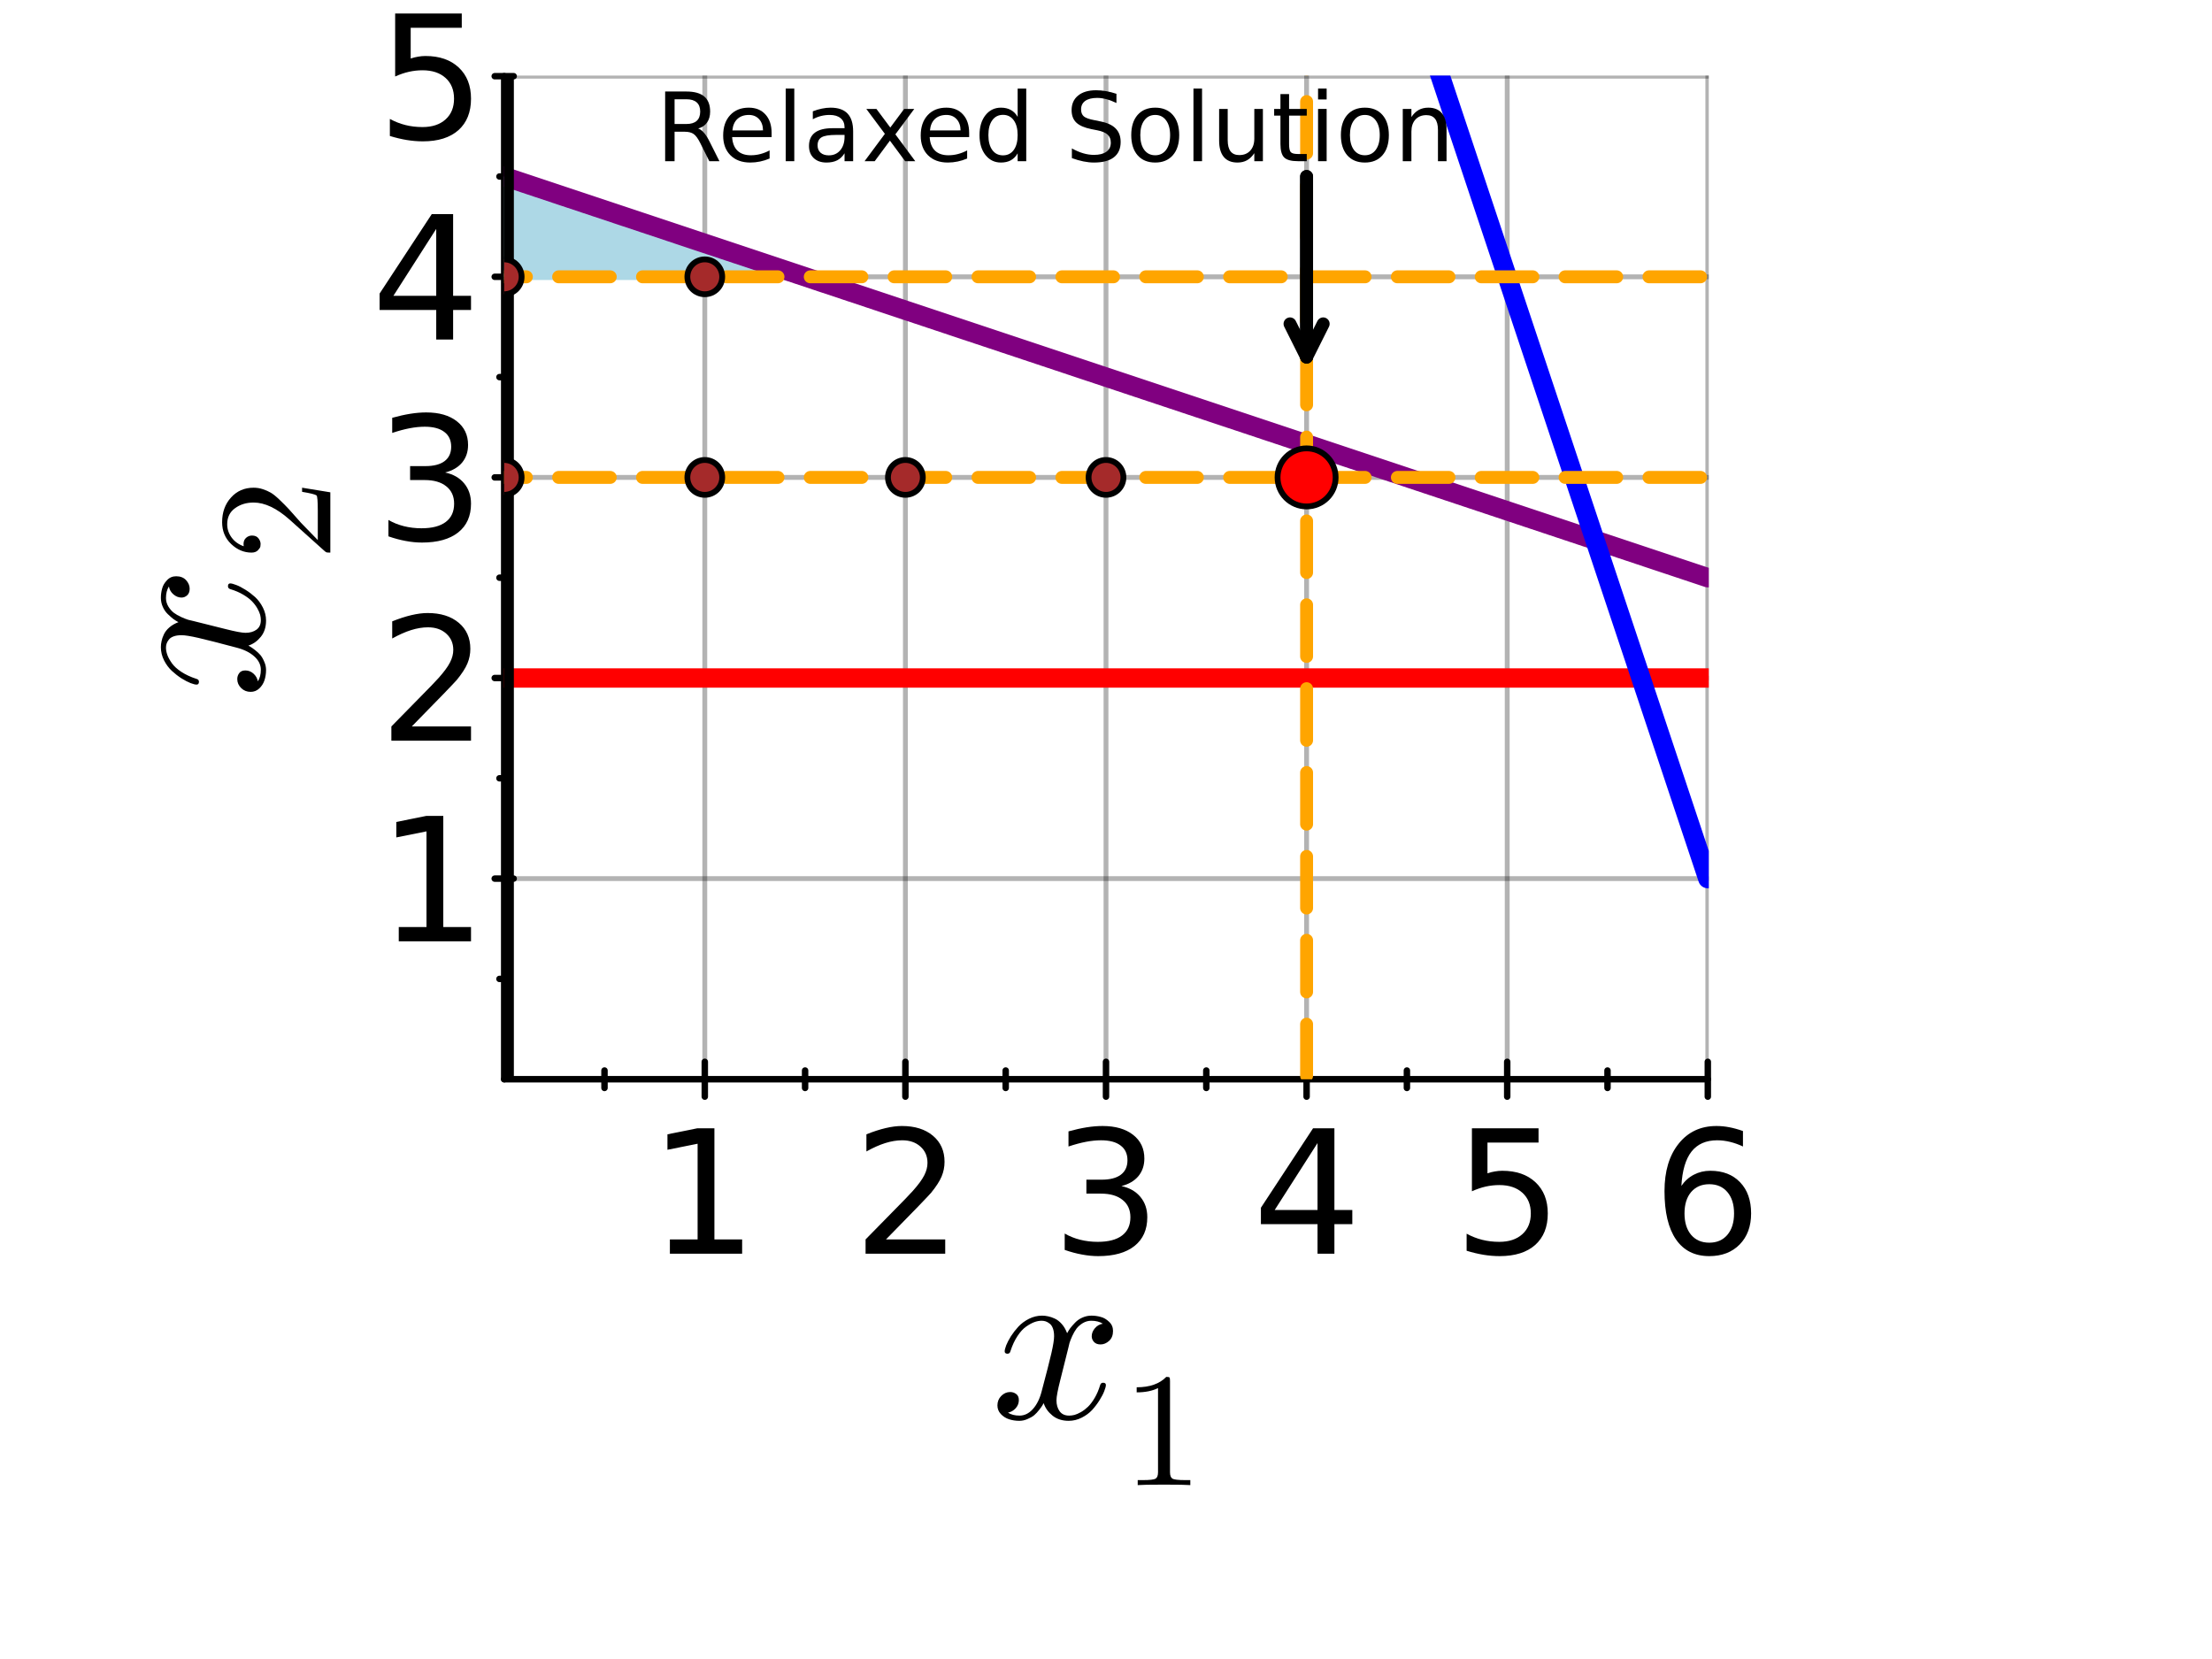 <?xml version="1.0" encoding="utf-8"?>
<svg xmlns="http://www.w3.org/2000/svg" xmlns:xlink="http://www.w3.org/1999/xlink" width="600" height="450" viewBox="0 0 2400 1800">
<rect x="0" y="0" width="2400" height="1800" fill="#333333" stroke="none"/>
<defs>
  <clipPath id="clip510">
    <rect x="0" y="0" width="2400" height="1800"/>
  </clipPath>
</defs>
<path clip-path="url(#clip510)" d="
M0 1800 L2400 1800 L2400 0 L0 0  Z
  " fill="#ffffff" fill-rule="evenodd" fill-opacity="1"/>
<defs>
  <clipPath id="clip511">
    <rect x="480" y="0" width="1681" height="1681"/>
  </clipPath>
</defs>
<defs>
  <clipPath id="clip512">
    <rect x="547" y="82" width="1307" height="1089"/>
  </clipPath>
</defs>
<path clip-path="url(#clip510)" d="
M547.041 1170.94 L1852.96 1170.94 L1852.96 82.677 L547.041 82.677  Z
  " fill="#ffffff" fill-rule="evenodd" fill-opacity="1"/>
<polyline clip-path="url(#clip512)" style="stroke:#000000; stroke-linecap:round; stroke-linejoin:round; stroke-width:5.25; stroke-opacity:0.3; fill:none" points="
  764.694,1170.94 764.694,82.677 
  "/>
<polyline clip-path="url(#clip512)" style="stroke:#000000; stroke-linecap:round; stroke-linejoin:round; stroke-width:5.25; stroke-opacity:0.3; fill:none" points="
  982.347,1170.94 982.347,82.677 
  "/>
<polyline clip-path="url(#clip512)" style="stroke:#000000; stroke-linecap:round; stroke-linejoin:round; stroke-width:5.25; stroke-opacity:0.3; fill:none" points="
  1200,1170.94 1200,82.677 
  "/>
<polyline clip-path="url(#clip512)" style="stroke:#000000; stroke-linecap:round; stroke-linejoin:round; stroke-width:5.25; stroke-opacity:0.3; fill:none" points="
  1417.65,1170.94 1417.65,82.677 
  "/>
<polyline clip-path="url(#clip512)" style="stroke:#000000; stroke-linecap:round; stroke-linejoin:round; stroke-width:5.25; stroke-opacity:0.3; fill:none" points="
  1635.31,1170.94 1635.31,82.677 
  "/>
<polyline clip-path="url(#clip512)" style="stroke:#000000; stroke-linecap:round; stroke-linejoin:round; stroke-width:5.25; stroke-opacity:0.3; fill:none" points="
  1852.96,1170.94 1852.96,82.677 
  "/>
<polyline clip-path="url(#clip510)" style="stroke:#000000; stroke-linecap:round; stroke-linejoin:round; stroke-width:7; stroke-opacity:1; fill:none" points="
  547.041,1170.94 1852.96,1170.94 
  "/>
<polyline clip-path="url(#clip510)" style="stroke:#000000; stroke-linecap:round; stroke-linejoin:round; stroke-width:7; stroke-opacity:1; fill:none" points="
  764.694,1189.84 764.694,1152.04 
  "/>
<polyline clip-path="url(#clip510)" style="stroke:#000000; stroke-linecap:round; stroke-linejoin:round; stroke-width:7; stroke-opacity:1; fill:none" points="
  982.347,1189.84 982.347,1152.04 
  "/>
<polyline clip-path="url(#clip510)" style="stroke:#000000; stroke-linecap:round; stroke-linejoin:round; stroke-width:7; stroke-opacity:1; fill:none" points="
  1200,1189.84 1200,1152.04 
  "/>
<polyline clip-path="url(#clip510)" style="stroke:#000000; stroke-linecap:round; stroke-linejoin:round; stroke-width:7; stroke-opacity:1; fill:none" points="
  1417.65,1189.84 1417.65,1152.04 
  "/>
<polyline clip-path="url(#clip510)" style="stroke:#000000; stroke-linecap:round; stroke-linejoin:round; stroke-width:7; stroke-opacity:1; fill:none" points="
  1635.31,1189.84 1635.31,1152.04 
  "/>
<polyline clip-path="url(#clip510)" style="stroke:#000000; stroke-linecap:round; stroke-linejoin:round; stroke-width:7; stroke-opacity:1; fill:none" points="
  1852.96,1189.84 1852.96,1152.04 
  "/>
<polyline clip-path="url(#clip510)" style="stroke:#000000; stroke-linecap:round; stroke-linejoin:round; stroke-width:7; stroke-opacity:1; fill:none" points="
  655.868,1180.39 655.868,1161.49 
  "/>
<polyline clip-path="url(#clip510)" style="stroke:#000000; stroke-linecap:round; stroke-linejoin:round; stroke-width:7; stroke-opacity:1; fill:none" points="
  873.521,1180.39 873.521,1161.49 
  "/>
<polyline clip-path="url(#clip510)" style="stroke:#000000; stroke-linecap:round; stroke-linejoin:round; stroke-width:7; stroke-opacity:1; fill:none" points="
  1091.17,1180.39 1091.17,1161.49 
  "/>
<polyline clip-path="url(#clip510)" style="stroke:#000000; stroke-linecap:round; stroke-linejoin:round; stroke-width:7; stroke-opacity:1; fill:none" points="
  1308.83,1180.39 1308.83,1161.49 
  "/>
<polyline clip-path="url(#clip510)" style="stroke:#000000; stroke-linecap:round; stroke-linejoin:round; stroke-width:7; stroke-opacity:1; fill:none" points="
  1526.48,1180.39 1526.48,1161.49 
  "/>
<polyline clip-path="url(#clip510)" style="stroke:#000000; stroke-linecap:round; stroke-linejoin:round; stroke-width:7; stroke-opacity:1; fill:none" points="
  1744.13,1180.39 1744.13,1161.49 
  "/>
<path clip-path="url(#clip510)" d="M726.823 1344.75 L756.901 1344.75 L756.901 1240.93 L724.18 1247.49 L724.18 1230.72 L756.719 1224.16 L775.13 1224.16 L775.13 1344.75 L805.208 1344.75 L805.208 1360.24 L726.823 1360.24 L726.823 1344.75 Z" fill="#000000" fill-rule="evenodd" fill-opacity="1" /><path clip-path="url(#clip510)" d="M961.293 1344.75 L1025.55 1344.75 L1025.55 1360.24 L939.144 1360.24 L939.144 1344.75 Q949.626 1333.9 967.673 1315.67 Q985.811 1297.35 990.459 1292.06 Q999.3 1282.13 1002.76 1275.29 Q1006.32 1268.37 1006.32 1261.71 Q1006.32 1250.87 998.662 1244.03 Q991.097 1237.2 978.884 1237.2 Q970.225 1237.2 960.563 1240.2 Q950.993 1243.21 940.056 1249.32 L940.056 1230.72 Q951.175 1226.26 960.837 1223.98 Q970.498 1221.7 978.519 1221.7 Q999.665 1221.7 1012.24 1232.27 Q1024.82 1242.85 1024.82 1260.53 Q1024.82 1268.91 1021.63 1276.48 Q1018.53 1283.95 1010.24 1294.16 Q1007.96 1296.8 995.745 1309.47 Q983.532 1322.05 961.293 1344.75 Z" fill="#000000" fill-rule="evenodd" fill-opacity="1" /><path clip-path="url(#clip510)" d="M1216.73 1286.87 Q1229.94 1289.7 1237.32 1298.63 Q1244.8 1307.56 1244.8 1320.68 Q1244.8 1340.83 1230.94 1351.86 Q1217.09 1362.88 1191.57 1362.88 Q1183 1362.88 1173.89 1361.15 Q1164.86 1359.51 1155.2 1356.14 L1155.2 1338.37 Q1162.86 1342.83 1171.97 1345.11 Q1181.09 1347.39 1191.02 1347.39 Q1208.34 1347.39 1217.36 1340.55 Q1226.48 1333.72 1226.48 1320.68 Q1226.48 1308.65 1218 1301.91 Q1209.62 1295.07 1194.58 1295.07 L1178.72 1295.07 L1178.72 1279.94 L1195.31 1279.94 Q1208.89 1279.94 1216.09 1274.56 Q1223.29 1269.1 1223.29 1258.89 Q1223.29 1248.41 1215.81 1242.85 Q1208.43 1237.2 1194.58 1237.2 Q1187.01 1237.2 1178.35 1238.84 Q1169.69 1240.48 1159.3 1243.94 L1159.3 1227.53 Q1169.79 1224.62 1178.9 1223.16 Q1188.11 1221.7 1196.22 1221.7 Q1217.18 1221.7 1229.39 1231.27 Q1241.61 1240.75 1241.61 1256.97 Q1241.61 1268.28 1235.14 1276.11 Q1228.67 1283.86 1216.73 1286.87 Z" fill="#000000" fill-rule="evenodd" fill-opacity="1" /><path clip-path="url(#clip510)" d="M1429.5 1240.2 L1383.02 1312.85 L1429.5 1312.85 L1429.5 1240.2 M1424.67 1224.16 L1447.82 1224.16 L1447.82 1312.85 L1467.24 1312.85 L1467.24 1328.16 L1447.82 1328.16 L1447.82 1360.24 L1429.5 1360.24 L1429.5 1328.16 L1368.07 1328.16 L1368.07 1310.39 L1424.67 1224.16 Z" fill="#000000" fill-rule="evenodd" fill-opacity="1" /><path clip-path="url(#clip510)" d="M1597.02 1224.16 L1669.3 1224.16 L1669.3 1239.66 L1613.89 1239.66 L1613.89 1273.02 Q1617.9 1271.65 1621.91 1271.01 Q1625.92 1270.28 1629.93 1270.28 Q1652.71 1270.28 1666.02 1282.77 Q1679.33 1295.25 1679.33 1316.58 Q1679.33 1338.55 1665.66 1350.76 Q1651.99 1362.88 1627.1 1362.88 Q1618.54 1362.88 1609.6 1361.43 Q1600.76 1359.97 1591.28 1357.05 L1591.28 1338.55 Q1599.49 1343.02 1608.24 1345.2 Q1616.99 1347.39 1626.74 1347.39 Q1642.51 1347.39 1651.71 1339.1 Q1660.92 1330.8 1660.92 1316.58 Q1660.92 1302.36 1651.71 1294.07 Q1642.51 1285.78 1626.74 1285.78 Q1619.36 1285.78 1611.97 1287.42 Q1604.68 1289.06 1597.02 1292.52 L1597.02 1224.16 Z" fill="#000000" fill-rule="evenodd" fill-opacity="1" /><path clip-path="url(#clip510)" d="M1854.55 1284.86 Q1842.16 1284.86 1834.87 1293.34 Q1827.67 1301.82 1827.67 1316.58 Q1827.67 1331.26 1834.87 1339.82 Q1842.16 1348.3 1854.55 1348.3 Q1866.95 1348.3 1874.15 1339.82 Q1881.44 1331.26 1881.44 1316.58 Q1881.44 1301.82 1874.15 1293.34 Q1866.95 1284.86 1854.55 1284.86 M1891.1 1227.17 L1891.1 1243.94 Q1884.18 1240.66 1877.07 1238.93 Q1870.05 1237.2 1863.12 1237.2 Q1844.89 1237.2 1835.23 1249.5 Q1825.66 1261.8 1824.29 1286.69 Q1829.67 1278.76 1837.78 1274.56 Q1845.89 1270.28 1855.65 1270.28 Q1876.16 1270.28 1888 1282.77 Q1899.94 1295.16 1899.94 1316.58 Q1899.94 1337.55 1887.55 1350.22 Q1875.15 1362.88 1854.55 1362.88 Q1830.95 1362.88 1818.46 1344.84 Q1805.97 1326.7 1805.97 1292.34 Q1805.97 1260.07 1821.29 1240.93 Q1836.6 1221.7 1862.39 1221.7 Q1869.32 1221.7 1876.34 1223.07 Q1883.45 1224.43 1891.1 1227.17 Z" fill="#000000" fill-rule="evenodd" fill-opacity="1" /><path clip-path="url(#clip510)" d="M1207.62 1444.07 Q1207.62 1450.95 1203.32 1454.89 Q1199.02 1458.7 1194.1 1458.7 Q1189.42 1458.7 1186.96 1455.99 Q1184.51 1453.29 1184.51 1449.84 Q1184.51 1445.17 1187.95 1441.11 Q1191.39 1437.06 1196.56 1436.2 Q1191.51 1433 1184.01 1433 Q1179.09 1433 1174.79 1435.58 Q1170.61 1438.16 1168.03 1441.48 Q1165.57 1444.8 1163.35 1449.6 Q1161.26 1454.27 1160.4 1457.1 Q1159.67 1459.8 1159.05 1462.76 L1150.44 1497.19 Q1146.26 1513.54 1146.26 1519.32 Q1146.26 1526.45 1149.71 1531.25 Q1153.15 1535.92 1160.03 1535.92 Q1162.74 1535.92 1165.81 1535.18 Q1168.89 1534.32 1172.82 1532.11 Q1176.88 1529.77 1180.45 1526.33 Q1184.14 1522.76 1187.7 1516.74 Q1191.27 1510.71 1193.6 1502.97 Q1194.34 1500.26 1196.8 1500.26 Q1199.88 1500.26 1199.88 1502.72 Q1199.88 1504.81 1198.15 1509.24 Q1196.56 1513.54 1192.99 1519.2 Q1189.55 1524.73 1185 1529.77 Q1180.45 1534.69 1173.68 1538.14 Q1166.92 1541.58 1159.54 1541.58 Q1148.97 1541.58 1141.96 1535.92 Q1134.95 1530.27 1132.37 1522.4 Q1131.75 1523.5 1130.89 1524.98 Q1130.03 1526.45 1127.45 1529.77 Q1124.99 1532.97 1122.16 1535.43 Q1119.33 1537.77 1114.91 1539.61 Q1110.6 1541.58 1105.93 1541.58 Q1100.03 1541.58 1094.74 1539.86 Q1089.57 1538.14 1085.88 1534.2 Q1082.2 1530.27 1082.2 1524.85 Q1082.2 1518.83 1086.25 1514.65 Q1090.43 1510.34 1096.09 1510.34 Q1099.66 1510.34 1102.49 1512.44 Q1105.44 1514.53 1105.44 1519.08 Q1105.44 1524.12 1101.99 1527.93 Q1098.55 1531.74 1093.63 1532.72 Q1098.67 1535.92 1106.17 1535.92 Q1114.29 1535.92 1120.68 1528.79 Q1127.08 1521.66 1130.15 1509.73 Q1137.78 1481.08 1140.73 1468.29 Q1143.68 1455.38 1143.68 1449.84 Q1143.68 1444.68 1142.33 1441.11 Q1140.97 1437.55 1138.64 1435.95 Q1136.42 1434.23 1134.33 1433.61 Q1132.37 1433 1130.15 1433 Q1126.46 1433 1122.28 1434.47 Q1118.23 1435.95 1113.31 1439.39 Q1108.51 1442.71 1103.96 1449.6 Q1099.41 1456.48 1096.34 1465.95 Q1095.72 1468.78 1093.02 1468.78 Q1090.07 1468.66 1090.07 1466.2 Q1090.07 1464.11 1091.66 1459.8 Q1093.39 1455.38 1096.83 1449.84 Q1100.4 1444.31 1104.94 1439.39 Q1109.62 1434.35 1116.38 1430.91 Q1123.27 1427.46 1130.65 1427.46 Q1133.97 1427.46 1137.16 1428.2 Q1140.48 1428.82 1144.42 1430.66 Q1148.48 1432.51 1152.04 1436.56 Q1155.61 1440.62 1157.82 1446.52 Q1159.3 1443.7 1161.26 1440.99 Q1163.35 1438.29 1166.55 1434.97 Q1169.87 1431.52 1174.42 1429.55 Q1179.09 1427.46 1184.26 1427.46 Q1189.3 1427.46 1194.22 1428.82 Q1199.14 1430.05 1203.32 1434.1 Q1207.62 1438.04 1207.62 1444.07 Z" fill="#000000" fill-rule="evenodd" fill-opacity="1" /><path clip-path="url(#clip510)" d="M1233.29 1510.7 L1233.29 1505.19 Q1254.47 1505.19 1265.4 1493.91 Q1268.41 1493.91 1268.93 1494.6 Q1269.45 1495.29 1269.45 1498.47 L1269.45 1597.38 Q1269.45 1602.63 1272.03 1604.26 Q1274.61 1605.9 1285.89 1605.9 L1291.48 1605.9 L1291.48 1611.32 Q1285.29 1610.8 1262.91 1610.8 Q1240.53 1610.8 1234.41 1611.32 L1234.41 1605.9 L1240.01 1605.9 Q1251.11 1605.9 1253.78 1604.35 Q1256.45 1602.71 1256.45 1597.38 L1256.45 1506.05 Q1247.24 1510.7 1233.29 1510.7 Z" fill="#000000" fill-rule="evenodd" fill-opacity="1" /><polyline clip-path="url(#clip512)" style="stroke:#000000; stroke-linecap:round; stroke-linejoin:round; stroke-width:5.25; stroke-opacity:0.3; fill:none" points="
  547.041,953.289 1852.96,953.289 
  "/>
<polyline clip-path="url(#clip512)" style="stroke:#000000; stroke-linecap:round; stroke-linejoin:round; stroke-width:5.25; stroke-opacity:0.3; fill:none" points="
  547.041,735.636 1852.96,735.636 
  "/>
<polyline clip-path="url(#clip512)" style="stroke:#000000; stroke-linecap:round; stroke-linejoin:round; stroke-width:5.25; stroke-opacity:0.3; fill:none" points="
  547.041,517.983 1852.96,517.983 
  "/>
<polyline clip-path="url(#clip512)" style="stroke:#000000; stroke-linecap:round; stroke-linejoin:round; stroke-width:5.25; stroke-opacity:0.3; fill:none" points="
  547.041,300.33 1852.96,300.33 
  "/>
<polyline clip-path="url(#clip512)" style="stroke:#000000; stroke-linecap:round; stroke-linejoin:round; stroke-width:5.25; stroke-opacity:0.3; fill:none" points="
  547.041,82.677 1852.96,82.677 
  "/>
<polyline clip-path="url(#clip510)" style="stroke:#000000; stroke-linecap:round; stroke-linejoin:round; stroke-width:7; stroke-opacity:1; fill:none" points="
  547.041,1170.94 547.041,82.677 
  "/>
<polyline clip-path="url(#clip510)" style="stroke:#000000; stroke-linecap:round; stroke-linejoin:round; stroke-width:7; stroke-opacity:1; fill:none" points="
  536.759,953.289 557.324,953.289 
  "/>
<polyline clip-path="url(#clip510)" style="stroke:#000000; stroke-linecap:round; stroke-linejoin:round; stroke-width:7; stroke-opacity:1; fill:none" points="
  536.759,735.636 557.324,735.636 
  "/>
<polyline clip-path="url(#clip510)" style="stroke:#000000; stroke-linecap:round; stroke-linejoin:round; stroke-width:7; stroke-opacity:1; fill:none" points="
  536.759,517.983 557.324,517.983 
  "/>
<polyline clip-path="url(#clip510)" style="stroke:#000000; stroke-linecap:round; stroke-linejoin:round; stroke-width:7; stroke-opacity:1; fill:none" points="
  536.759,300.33 557.324,300.33 
  "/>
<polyline clip-path="url(#clip510)" style="stroke:#000000; stroke-linecap:round; stroke-linejoin:round; stroke-width:7; stroke-opacity:1; fill:none" points="
  536.759,82.677 557.324,82.677 
  "/>
<polyline clip-path="url(#clip510)" style="stroke:#000000; stroke-linecap:round; stroke-linejoin:round; stroke-width:7; stroke-opacity:1; fill:none" points="
  541.9,1062.12 552.183,1062.12 
  "/>
<polyline clip-path="url(#clip510)" style="stroke:#000000; stroke-linecap:round; stroke-linejoin:round; stroke-width:7; stroke-opacity:1; fill:none" points="
  541.9,844.462 552.183,844.462 
  "/>
<polyline clip-path="url(#clip510)" style="stroke:#000000; stroke-linecap:round; stroke-linejoin:round; stroke-width:7; stroke-opacity:1; fill:none" points="
  541.9,626.809 552.183,626.809 
  "/>
<polyline clip-path="url(#clip510)" style="stroke:#000000; stroke-linecap:round; stroke-linejoin:round; stroke-width:7; stroke-opacity:1; fill:none" points="
  541.9,409.156 552.183,409.156 
  "/>
<polyline clip-path="url(#clip510)" style="stroke:#000000; stroke-linecap:round; stroke-linejoin:round; stroke-width:7; stroke-opacity:1; fill:none" points="
  541.9,191.504 552.183,191.504 
  "/>
<path clip-path="url(#clip510)" d="M432.656 1005.83 L462.734 1005.83 L462.734 902.019 L430.013 908.582 L430.013 891.811 L462.552 885.249 L480.963 885.249 L480.963 1005.83 L511.041 1005.83 L511.041 1021.33 L432.656 1021.33 L432.656 1005.83 Z" fill="#000000" fill-rule="evenodd" fill-opacity="1" /><path clip-path="url(#clip510)" d="M446.784 788.181 L511.041 788.181 L511.041 803.676 L424.636 803.676 L424.636 788.181 Q435.117 777.335 453.164 759.106 Q471.302 740.786 475.95 735.499 Q484.792 725.564 488.255 718.728 Q491.81 711.801 491.81 705.148 Q491.81 694.301 484.153 687.465 Q476.588 680.63 464.375 680.63 Q455.716 680.63 446.055 683.637 Q436.484 686.645 425.547 692.752 L425.547 674.158 Q436.667 669.692 446.328 667.414 Q455.99 665.135 464.01 665.135 Q485.156 665.135 497.734 675.708 Q510.312 686.281 510.312 703.963 Q510.312 712.348 507.122 719.913 Q504.023 727.387 495.729 737.595 Q493.45 740.239 481.237 752.908 Q469.023 765.486 446.784 788.181 Z" fill="#000000" fill-rule="evenodd" fill-opacity="1" /><path clip-path="url(#clip510)" d="M482.969 512.651 Q496.185 515.476 503.567 524.409 Q511.041 533.341 511.041 546.466 Q511.041 566.609 497.187 577.638 Q483.333 588.666 457.812 588.666 Q449.245 588.666 440.13 586.934 Q431.107 585.294 421.445 581.921 L421.445 564.148 Q429.102 568.614 438.216 570.893 Q447.331 573.171 457.266 573.171 Q474.583 573.171 483.607 566.336 Q492.721 559.5 492.721 546.466 Q492.721 534.435 484.245 527.69 Q475.859 520.854 460.82 520.854 L444.961 520.854 L444.961 505.724 L461.549 505.724 Q475.13 505.724 482.331 500.346 Q489.531 494.878 489.531 484.669 Q489.531 474.188 482.057 468.628 Q474.674 462.977 460.82 462.977 Q453.255 462.977 444.596 464.617 Q435.938 466.258 425.547 469.721 L425.547 453.315 Q436.029 450.399 445.143 448.94 Q454.349 447.482 462.461 447.482 Q483.424 447.482 495.638 457.052 Q507.851 466.531 507.851 482.755 Q507.851 494.057 501.38 501.896 Q494.909 509.643 482.969 512.651 Z" fill="#000000" fill-rule="evenodd" fill-opacity="1" /><path clip-path="url(#clip510)" d="M473.307 248.332 L426.823 320.974 L473.307 320.974 L473.307 248.332 M468.476 232.29 L491.627 232.29 L491.627 320.974 L511.041 320.974 L511.041 336.287 L491.627 336.287 L491.627 368.37 L473.307 368.37 L473.307 336.287 L411.875 336.287 L411.875 318.514 L468.476 232.29 Z" fill="#000000" fill-rule="evenodd" fill-opacity="1" /><path clip-path="url(#clip510)" d="M428.737 14.637 L501.015 14.637 L501.015 30.132 L445.599 30.132 L445.599 63.491 Q449.609 62.124 453.62 61.486 Q457.63 60.757 461.641 60.757 Q484.427 60.757 497.734 73.244 Q511.041 85.731 511.041 107.059 Q511.041 129.025 497.37 141.238 Q483.698 153.36 458.815 153.36 Q450.247 153.36 441.315 151.902 Q432.474 150.444 422.995 147.527 L422.995 129.025 Q431.198 133.491 439.948 135.678 Q448.698 137.866 458.451 137.866 Q474.219 137.866 483.424 129.571 Q492.63 121.277 492.63 107.059 Q492.63 92.84 483.424 84.546 Q474.219 76.251 458.451 76.251 Q451.068 76.251 443.685 77.892 Q436.393 79.533 428.737 82.996 L428.737 14.637 Z" fill="#000000" fill-rule="evenodd" fill-opacity="1" /><path clip-path="url(#clip510)" d="M191.151 625.24 Q198.037 625.24 201.972 629.544 Q205.784 633.848 205.784 638.767 Q205.784 643.44 203.079 645.899 Q200.373 648.358 196.93 648.358 Q192.257 648.358 188.199 644.915 Q184.142 641.472 183.281 636.307 Q180.084 641.349 180.084 648.85 Q180.084 653.769 182.666 658.073 Q185.248 662.254 188.568 664.836 Q191.888 667.295 196.684 669.509 Q201.357 671.599 204.185 672.46 Q206.891 673.198 209.842 673.813 L244.273 682.42 Q260.628 686.601 266.407 686.601 Q273.539 686.601 278.335 683.158 Q283.008 679.715 283.008 672.829 Q283.008 670.124 282.27 667.049 Q281.409 663.975 279.196 660.04 Q276.859 655.982 273.416 652.416 Q269.85 648.727 263.825 645.161 Q257.799 641.595 250.052 639.259 Q247.347 638.521 247.347 636.061 Q247.347 632.987 249.806 632.987 Q251.897 632.987 256.324 634.709 Q260.628 636.307 266.284 639.873 Q271.818 643.317 276.859 647.866 Q281.778 652.416 285.221 659.179 Q288.664 665.943 288.664 673.321 Q288.664 683.896 283.008 690.905 Q277.351 697.914 269.481 700.497 Q270.588 701.111 272.064 701.972 Q273.539 702.833 276.859 705.415 Q280.056 707.875 282.516 710.703 Q284.852 713.531 286.697 717.958 Q288.664 722.262 288.664 726.935 Q288.664 732.837 286.943 738.125 Q285.221 743.289 281.286 746.978 Q277.351 750.667 271.941 750.667 Q265.915 750.667 261.734 746.61 Q257.43 742.429 257.43 736.772 Q257.43 733.206 259.521 730.378 Q261.611 727.427 266.161 727.427 Q271.203 727.427 275.015 730.87 Q278.827 734.313 279.81 739.231 Q283.008 734.19 283.008 726.689 Q283.008 718.573 275.876 712.179 Q268.743 705.784 256.816 702.71 Q228.164 695.086 215.375 692.135 Q202.464 689.184 196.93 689.184 Q191.766 689.184 188.199 690.536 Q184.633 691.889 183.035 694.225 Q181.313 696.439 180.698 698.529 Q180.084 700.497 180.084 702.71 Q180.084 706.399 181.559 710.58 Q183.035 714.638 186.478 719.557 Q189.798 724.352 196.684 728.902 Q203.57 733.452 213.039 736.526 Q215.867 737.141 215.867 739.846 Q215.744 742.798 213.285 742.798 Q211.194 742.798 206.891 741.199 Q202.464 739.477 196.93 736.034 Q191.397 732.468 186.478 727.918 Q181.436 723.246 177.993 716.482 Q174.55 709.596 174.55 702.218 Q174.55 698.898 175.288 695.701 Q175.903 692.381 177.747 688.446 Q179.592 684.388 183.65 680.822 Q187.708 677.256 193.61 675.042 Q190.782 673.567 188.076 671.599 Q185.371 669.509 182.051 666.312 Q178.608 662.991 176.64 658.442 Q174.55 653.769 174.55 648.604 Q174.55 643.563 175.903 638.644 Q177.132 633.725 181.19 629.544 Q185.125 625.24 191.151 625.24 Z" fill="#000000" fill-rule="evenodd" fill-opacity="1" /><path clip-path="url(#clip510)" d="M358.405 599.569 Q355.22 599.569 354.274 599.311 Q353.327 598.966 351.863 597.589 L314.161 563.761 Q293.331 545.254 275.168 545.254 Q263.376 545.254 254.94 551.451 Q246.505 557.563 246.505 568.839 Q246.505 576.586 251.239 583.128 Q255.973 589.67 264.409 592.683 Q264.237 592.166 264.237 590.358 Q264.237 585.968 266.991 583.558 Q269.745 581.062 273.447 581.062 Q278.181 581.062 280.505 584.161 Q282.743 587.174 282.743 590.186 Q282.743 591.391 282.485 593.027 Q282.227 594.576 279.817 597.072 Q277.32 599.569 272.93 599.569 Q260.621 599.569 250.808 590.272 Q240.996 580.89 240.996 566.601 Q240.996 550.418 250.636 539.831 Q260.191 529.157 275.168 529.157 Q280.419 529.157 285.239 530.793 Q289.974 532.342 293.675 534.494 Q297.376 536.56 303.316 542.241 Q309.255 547.922 313.473 552.484 Q317.691 557.046 326.643 567.29 L344.805 585.968 L344.805 554.206 Q344.805 538.712 343.428 537.507 Q340.932 535.785 327.762 533.633 L327.762 529.157 L358.405 534.15 L358.405 599.569 Z" fill="#000000" fill-rule="evenodd" fill-opacity="1" /><path clip-path="url(#clip512)" d="
M547.041 300.33 L568.807 300.33 L590.572 300.33 L612.337 300.33 L634.103 300.33 L655.868 300.33 L677.633 300.33 L699.398 300.33 L721.164 300.33 L742.929 300.33 
  L764.694 300.33 L786.46 300.33 L808.225 300.33 L829.99 300.33 L851.755 300.33 L873.521 300.33 L873.521 300.33 L851.755 293.075 L829.99 285.82 L808.225 278.565 
  L786.46 271.31 L764.694 264.055 L742.929 256.799 L721.164 249.544 L699.398 242.289 L677.633 235.034 L655.868 227.779 L634.103 220.524 L612.337 213.269 L590.572 206.014 
  L568.807 198.759 L547.041 191.504  Z
  " fill="#add8e6" fill-rule="evenodd" fill-opacity="1"/>
<polyline clip-path="url(#clip512)" style="stroke:#add8e6; stroke-linecap:round; stroke-linejoin:round; stroke-width:7; stroke-opacity:1; fill:none" points="
  547.041,300.33 568.807,300.33 590.572,300.33 612.337,300.33 634.103,300.33 655.868,300.33 677.633,300.33 699.398,300.33 721.164,300.33 742.929,300.33 
  764.694,300.33 786.46,300.33 808.225,300.33 829.99,300.33 851.755,300.33 873.521,300.33 
  "/>
<polyline clip-path="url(#clip512)" style="stroke:#ff0000; stroke-linecap:round; stroke-linejoin:round; stroke-width:21; stroke-opacity:1; fill:none" points="
  -758.876,735.636 3158.88,735.636 
  "/>
<polyline clip-path="url(#clip512)" style="stroke:#800080; stroke-linecap:round; stroke-linejoin:round; stroke-width:21; stroke-opacity:1; fill:none" points="
  111.736,46.402 133.501,53.657 155.266,60.912 177.031,68.167 198.797,75.422 220.562,82.677 242.327,89.932 264.093,97.187 285.858,104.442 307.623,111.698 
  329.388,118.953 351.154,126.208 372.919,133.463 394.684,140.718 416.45,147.973 438.215,155.228 459.98,162.483 481.746,169.738 503.511,176.993 525.276,184.249 
  547.041,191.504 568.807,198.759 590.572,206.014 612.337,213.269 634.103,220.524 655.868,227.779 677.633,235.034 699.398,242.289 721.164,249.544 742.929,256.799 
  764.694,264.055 786.46,271.31 808.225,278.565 829.99,285.82 851.755,293.075 873.521,300.33 895.286,307.585 917.051,314.84 938.817,322.095 960.582,329.35 
  982.347,336.606 1004.11,343.861 1025.88,351.116 1047.64,358.371 1069.41,365.626 1091.17,372.881 1112.94,380.136 1134.7,387.391 1156.47,394.646 1178.23,401.901 
  1200,409.156 1221.77,416.412 1243.53,423.667 1265.3,430.922 1287.06,438.177 1308.83,445.432 1330.59,452.687 1352.36,459.942 1374.12,467.197 1395.89,474.452 
  1417.65,481.707 1439.42,488.963 1461.18,496.218 1482.95,503.473 1504.71,510.728 1526.48,517.983 1548.24,525.238 1570.01,532.493 1591.78,539.748 1613.54,547.003 
  1635.31,554.258 1657.07,561.513 1678.84,568.769 1700.6,576.024 1722.37,583.279 1744.13,590.534 1765.9,597.789 1787.66,605.044 1809.43,612.299 1831.19,619.554 
  1852.96,626.809 
  "/>
<polyline clip-path="url(#clip512)" style="stroke:#000000; stroke-linecap:round; stroke-linejoin:round; stroke-width:21; stroke-opacity:1; fill:none" points="
  547.041,2259.21 547.041,-1005.59 
  "/>
<polyline clip-path="url(#clip512)" style="stroke:#0000ff; stroke-linecap:round; stroke-linejoin:round; stroke-width:21; stroke-opacity:1; fill:none" points="
  111.736,-4270.38 133.501,-4205.08 155.266,-4139.79 177.031,-4074.49 198.797,-4009.2 220.562,-3943.9 242.327,-3878.61 264.093,-3813.31 285.858,-3748.01 307.623,-3682.72 
  329.388,-3617.42 351.154,-3552.13 372.919,-3486.83 394.684,-3421.53 416.45,-3356.24 438.215,-3290.94 459.98,-3225.65 481.746,-3160.35 503.511,-3095.05 525.276,-3029.76 
  547.041,-2964.46 568.807,-2899.17 590.572,-2833.87 612.337,-2768.58 634.103,-2703.28 655.868,-2637.98 677.633,-2572.69 699.398,-2507.39 721.164,-2442.1 742.929,-2376.8 
  764.694,-2311.5 786.46,-2246.21 808.225,-2180.91 829.99,-2115.62 851.755,-2050.32 873.521,-1985.03 895.286,-1919.73 917.051,-1854.43 938.817,-1789.14 960.582,-1723.84 
  982.347,-1658.55 1004.11,-1593.25 1025.88,-1527.95 1047.64,-1462.66 1069.41,-1397.36 1091.17,-1332.07 1112.94,-1266.77 1134.7,-1201.47 1156.47,-1136.18 1178.23,-1070.88 
  1200,-1005.59 1221.77,-940.291 1243.53,-874.995 1265.3,-809.7 1287.06,-744.404 1308.83,-679.108 1330.59,-613.812 1352.36,-548.516 1374.12,-483.22 1395.89,-417.924 
  1417.65,-352.629 1439.42,-287.333 1461.18,-222.037 1482.95,-156.741 1504.71,-91.445 1526.48,-26.149 1548.24,39.147 1570.01,104.442 1591.78,169.738 1613.54,235.034 
  1635.31,300.33 1657.07,365.626 1678.84,430.922 1700.6,496.218 1722.37,561.513 1744.13,626.809 1765.9,692.105 1787.66,757.401 1809.43,822.697 1831.19,887.993 
  1852.96,953.289 
  "/>
<polyline clip-path="url(#clip512)" style="stroke:#ffa500; stroke-linecap:round; stroke-linejoin:round; stroke-width:14; stroke-opacity:1; fill:none" stroke-dasharray="56, 35" points="
  1417.65,2259.21 1417.65,-1005.59 
  "/>
<polyline clip-path="url(#clip512)" style="stroke:#ffa500; stroke-linecap:round; stroke-linejoin:round; stroke-width:14; stroke-opacity:1; fill:none" stroke-dasharray="56, 35" points="
  -758.876,517.983 3158.88,517.983 
  "/>
<polyline clip-path="url(#clip512)" style="stroke:#ffa500; stroke-linecap:round; stroke-linejoin:round; stroke-width:14; stroke-opacity:1; fill:none" stroke-dasharray="56, 35" points="
  -758.876,300.33 3158.88,300.33 
  "/>
<polyline clip-path="url(#clip512)" style="stroke:#000000; stroke-linecap:round; stroke-linejoin:round; stroke-width:14; stroke-opacity:1; fill:none" points="
  1417.65,191.504 1417.65,387.391 
  "/>
<polyline clip-path="url(#clip512)" style="stroke:#000000; stroke-linecap:round; stroke-linejoin:round; stroke-width:14; stroke-opacity:1; fill:none" points="
  1435.65,351.391 1417.65,387.391 1399.65,351.391 
  "/>
<polyline clip-path="url(#clip512)" style="stroke:#000000; stroke-linecap:round; stroke-linejoin:round; stroke-width:14; stroke-opacity:1; fill:none" points="
  1417.65,387.391 1417.65,191.504 
  "/>
<circle clip-path="url(#clip512)" cx="1417.65" cy="517.983" r="18.9" fill="#a52a2a" fill-rule="evenodd" fill-opacity="1" stroke="#000000" stroke-opacity="1" stroke-width="6.3"/>
<circle clip-path="url(#clip512)" cx="1200" cy="517.983" r="18.9" fill="#a52a2a" fill-rule="evenodd" fill-opacity="1" stroke="#000000" stroke-opacity="1" stroke-width="6.3"/>
<circle clip-path="url(#clip512)" cx="982.347" cy="517.983" r="18.9" fill="#a52a2a" fill-rule="evenodd" fill-opacity="1" stroke="#000000" stroke-opacity="1" stroke-width="6.3"/>
<circle clip-path="url(#clip512)" cx="764.694" cy="517.983" r="18.9" fill="#a52a2a" fill-rule="evenodd" fill-opacity="1" stroke="#000000" stroke-opacity="1" stroke-width="6.3"/>
<circle clip-path="url(#clip512)" cx="764.694" cy="300.33" r="18.9" fill="#a52a2a" fill-rule="evenodd" fill-opacity="1" stroke="#000000" stroke-opacity="1" stroke-width="6.3"/>
<circle clip-path="url(#clip512)" cx="547.041" cy="517.983" r="18.9" fill="#a52a2a" fill-rule="evenodd" fill-opacity="1" stroke="#000000" stroke-opacity="1" stroke-width="6.3"/>
<circle clip-path="url(#clip512)" cx="547.041" cy="300.33" r="18.9" fill="#a52a2a" fill-rule="evenodd" fill-opacity="1" stroke="#000000" stroke-opacity="1" stroke-width="6.3"/>
<circle clip-path="url(#clip512)" cx="1417.65" cy="517.983" r="31.5" fill="#ff0000" fill-rule="evenodd" fill-opacity="1" stroke="#000000" stroke-opacity="1" stroke-width="6.3"/>
<path clip-path="url(#clip510)" d="M757.535 139.445 Q760.827 140.559 763.916 144.205 Q767.055 147.851 770.195 154.231 L780.575 174.89 L769.587 174.89 L759.915 155.497 Q756.168 147.901 752.624 145.42 Q749.13 142.939 743.053 142.939 L731.914 142.939 L731.914 174.89 L721.685 174.89 L721.685 99.29 L744.775 99.29 Q757.738 99.29 764.118 104.708 Q770.498 110.127 770.498 121.064 Q770.498 128.204 767.156 132.913 Q763.865 137.622 757.535 139.445 M731.914 107.696 L731.914 134.533 L744.775 134.533 Q752.168 134.533 755.915 131.141 Q759.713 127.697 759.713 121.064 Q759.713 114.431 755.915 111.089 Q752.168 107.696 744.775 107.696 L731.914 107.696 Z" fill="#000000" fill-rule="evenodd" fill-opacity="1" /><path clip-path="url(#clip510)" d="M837.186 144.205 L837.186 148.762 L794.348 148.762 Q794.956 158.383 800.121 163.447 Q805.336 168.46 814.603 168.46 Q819.97 168.46 824.983 167.143 Q830.047 165.826 835.009 163.193 L835.009 172.004 Q829.996 174.131 824.73 175.245 Q819.464 176.359 814.046 176.359 Q800.475 176.359 792.525 168.46 Q784.626 160.56 784.626 147.091 Q784.626 133.166 792.12 125.014 Q799.665 116.811 812.425 116.811 Q823.869 116.811 830.502 124.203 Q837.186 131.546 837.186 144.205 M827.869 141.47 Q827.768 133.824 823.565 129.267 Q819.413 124.71 812.526 124.71 Q804.729 124.71 800.019 129.115 Q795.361 133.521 794.652 141.521 L827.869 141.47 Z" fill="#000000" fill-rule="evenodd" fill-opacity="1" /><path clip-path="url(#clip510)" d="M852.479 96.1 L861.796 96.1 L861.796 174.89 L852.479 174.89 L852.479 96.1 Z" fill="#000000" fill-rule="evenodd" fill-opacity="1" /><path clip-path="url(#clip510)" d="M907.064 146.382 Q895.773 146.382 891.418 148.965 Q887.063 151.547 887.063 157.775 Q887.063 162.738 890.304 165.675 Q893.595 168.561 899.216 168.561 Q906.963 168.561 911.622 163.092 Q916.331 157.573 916.331 148.458 L916.331 146.382 L907.064 146.382 M925.648 142.534 L925.648 174.89 L916.331 174.89 L916.331 166.282 Q913.141 171.447 908.381 173.928 Q903.621 176.359 896.735 176.359 Q888.025 176.359 882.86 171.498 Q877.746 166.586 877.746 158.383 Q877.746 148.813 884.126 143.952 Q890.557 139.091 903.267 139.091 L916.331 139.091 L916.331 138.179 Q916.331 131.748 912.077 128.254 Q907.875 124.71 900.229 124.71 Q895.367 124.71 890.76 125.874 Q886.152 127.039 881.898 129.368 L881.898 120.76 Q887.013 118.785 891.823 117.823 Q896.633 116.811 901.191 116.811 Q913.495 116.811 919.572 123.191 Q925.648 129.571 925.648 142.534 Z" fill="#000000" fill-rule="evenodd" fill-opacity="1" /><path clip-path="url(#clip510)" d="M991.982 118.178 L971.474 145.775 L993.045 174.89 L982.057 174.89 L965.549 152.61 L949.042 174.89 L938.054 174.89 L960.081 145.218 L939.927 118.178 L950.916 118.178 L965.954 138.382 L980.993 118.178 L991.982 118.178 Z" fill="#000000" fill-rule="evenodd" fill-opacity="1" /><path clip-path="url(#clip510)" d="M1051.53 144.205 L1051.53 148.762 L1008.69 148.762 Q1009.3 158.383 1014.46 163.447 Q1019.68 168.46 1028.95 168.46 Q1034.31 168.46 1039.33 167.143 Q1044.39 165.826 1049.35 163.193 L1049.35 172.004 Q1044.34 174.131 1039.07 175.245 Q1033.81 176.359 1028.39 176.359 Q1014.82 176.359 1006.87 168.46 Q998.969 160.56 998.969 147.091 Q998.969 133.166 1006.46 125.014 Q1014.01 116.811 1026.77 116.811 Q1038.21 116.811 1044.85 124.203 Q1051.53 131.546 1051.53 144.205 M1042.21 141.47 Q1042.11 133.824 1037.91 129.267 Q1033.76 124.71 1026.87 124.71 Q1019.07 124.71 1014.36 129.115 Q1009.7 133.521 1009 141.521 L1042.21 141.47 Z" fill="#000000" fill-rule="evenodd" fill-opacity="1" /><path clip-path="url(#clip510)" d="M1104.14 126.786 L1104.14 96.1 L1113.46 96.1 L1113.46 174.89 L1104.14 174.89 L1104.14 166.383 Q1101.2 171.447 1096.7 173.928 Q1092.24 176.359 1085.96 176.359 Q1075.68 176.359 1069.2 168.156 Q1062.77 159.953 1062.77 146.585 Q1062.77 133.217 1069.2 125.014 Q1075.68 116.811 1085.96 116.811 Q1092.24 116.811 1096.7 119.292 Q1101.2 121.722 1104.14 126.786 M1072.39 146.585 Q1072.39 156.864 1076.59 162.738 Q1080.85 168.561 1088.24 168.561 Q1095.63 168.561 1099.89 162.738 Q1104.14 156.864 1104.14 146.585 Q1104.14 136.306 1099.89 130.482 Q1095.63 124.609 1088.24 124.609 Q1080.85 124.609 1076.59 130.482 Q1072.39 136.306 1072.39 146.585 Z" fill="#000000" fill-rule="evenodd" fill-opacity="1" /><path clip-path="url(#clip510)" d="M1211.34 101.772 L1211.34 111.747 Q1205.51 108.962 1200.35 107.595 Q1195.19 106.228 1190.37 106.228 Q1182.02 106.228 1177.46 109.468 Q1172.96 112.709 1172.96 118.684 Q1172.96 123.697 1175.94 126.28 Q1178.98 128.811 1187.39 130.381 L1193.56 131.647 Q1205.01 133.824 1210.43 139.344 Q1215.9 144.812 1215.9 154.028 Q1215.9 165.016 1208.5 170.688 Q1201.16 176.359 1186.93 176.359 Q1181.56 176.359 1175.49 175.144 Q1169.46 173.928 1162.98 171.548 L1162.98 161.016 Q1169.21 164.51 1175.18 166.282 Q1181.16 168.054 1186.93 168.054 Q1195.69 168.054 1200.45 164.611 Q1205.21 161.168 1205.21 154.788 Q1205.21 149.218 1201.77 146.078 Q1198.38 142.939 1190.58 141.369 L1184.35 140.154 Q1172.91 137.875 1167.79 133.014 Q1162.68 128.153 1162.68 119.494 Q1162.68 109.468 1169.71 103.696 Q1176.8 97.923 1189.21 97.923 Q1194.53 97.923 1200.05 98.885 Q1205.57 99.847 1211.34 101.772 Z" fill="#000000" fill-rule="evenodd" fill-opacity="1" /><path clip-path="url(#clip510)" d="M1253.42 124.71 Q1245.92 124.71 1241.57 130.584 Q1237.21 136.407 1237.21 146.585 Q1237.21 156.763 1241.52 162.636 Q1245.87 168.46 1253.42 168.46 Q1260.86 168.46 1265.22 162.586 Q1269.57 156.712 1269.57 146.585 Q1269.57 136.508 1265.22 130.634 Q1260.86 124.71 1253.42 124.71 M1253.42 116.811 Q1265.57 116.811 1272.51 124.71 Q1279.44 132.609 1279.44 146.585 Q1279.44 160.51 1272.51 168.46 Q1265.57 176.359 1253.42 176.359 Q1241.21 176.359 1234.28 168.46 Q1227.39 160.51 1227.39 146.585 Q1227.39 132.609 1234.28 124.71 Q1241.21 116.811 1253.42 116.811 Z" fill="#000000" fill-rule="evenodd" fill-opacity="1" /><path clip-path="url(#clip510)" d="M1294.89 96.1 L1304.2 96.1 L1304.2 174.89 L1294.89 174.89 L1294.89 96.1 Z" fill="#000000" fill-rule="evenodd" fill-opacity="1" /><path clip-path="url(#clip510)" d="M1322.74 152.509 L1322.74 118.178 L1332.05 118.178 L1332.05 152.155 Q1332.05 160.206 1335.19 164.257 Q1338.33 168.257 1344.61 168.257 Q1352.16 168.257 1356.51 163.447 Q1360.92 158.636 1360.92 150.332 L1360.92 118.178 L1370.23 118.178 L1370.23 174.89 L1360.92 174.89 L1360.92 166.181 Q1357.53 171.346 1353.02 173.878 Q1348.56 176.359 1342.64 176.359 Q1332.87 176.359 1327.8 170.282 Q1322.74 164.206 1322.74 152.509 M1346.18 116.811 L1346.18 116.811 Z" fill="#000000" fill-rule="evenodd" fill-opacity="1" /><path clip-path="url(#clip510)" d="M1398.64 102.075 L1398.64 118.178 L1417.83 118.178 L1417.83 125.419 L1398.64 125.419 L1398.64 156.206 Q1398.64 163.143 1400.52 165.118 Q1402.44 167.092 1408.26 167.092 L1417.83 167.092 L1417.83 174.89 L1408.26 174.89 Q1397.48 174.89 1393.38 170.89 Q1389.27 166.839 1389.27 156.206 L1389.27 125.419 L1382.44 125.419 L1382.44 118.178 L1389.27 118.178 L1389.27 102.075 L1398.64 102.075 Z" fill="#000000" fill-rule="evenodd" fill-opacity="1" /><path clip-path="url(#clip510)" d="M1430.09 118.178 L1439.4 118.178 L1439.4 174.89 L1430.09 174.89 L1430.09 118.178 M1430.09 96.1 L1439.4 96.1 L1439.4 107.899 L1430.09 107.899 L1430.09 96.1 Z" fill="#000000" fill-rule="evenodd" fill-opacity="1" /><path clip-path="url(#clip510)" d="M1480.88 124.71 Q1473.38 124.71 1469.03 130.584 Q1464.67 136.407 1464.67 146.585 Q1464.67 156.763 1468.98 162.636 Q1473.33 168.46 1480.88 168.46 Q1488.32 168.46 1492.67 162.586 Q1497.03 156.712 1497.03 146.585 Q1497.03 136.508 1492.67 130.634 Q1488.32 124.71 1480.88 124.71 M1480.88 116.811 Q1493.03 116.811 1499.96 124.71 Q1506.9 132.609 1506.9 146.585 Q1506.9 160.51 1499.96 168.46 Q1493.03 176.359 1480.88 176.359 Q1468.67 176.359 1461.73 168.46 Q1454.85 160.51 1454.85 146.585 Q1454.85 132.609 1461.73 124.71 Q1468.67 116.811 1480.88 116.811 Z" fill="#000000" fill-rule="evenodd" fill-opacity="1" /><path clip-path="url(#clip510)" d="M1569.49 140.66 L1569.49 174.89 L1560.17 174.89 L1560.17 140.964 Q1560.17 132.913 1557.03 128.913 Q1553.89 124.912 1547.61 124.912 Q1540.07 124.912 1535.71 129.723 Q1531.36 134.533 1531.36 142.838 L1531.36 174.89 L1521.99 174.89 L1521.99 118.178 L1531.36 118.178 L1531.36 126.988 Q1534.7 121.874 1539.21 119.342 Q1543.77 116.811 1549.69 116.811 Q1559.46 116.811 1564.48 122.887 Q1569.49 128.913 1569.49 140.66 Z" fill="#000000" fill-rule="evenodd" fill-opacity="1" /></svg>
